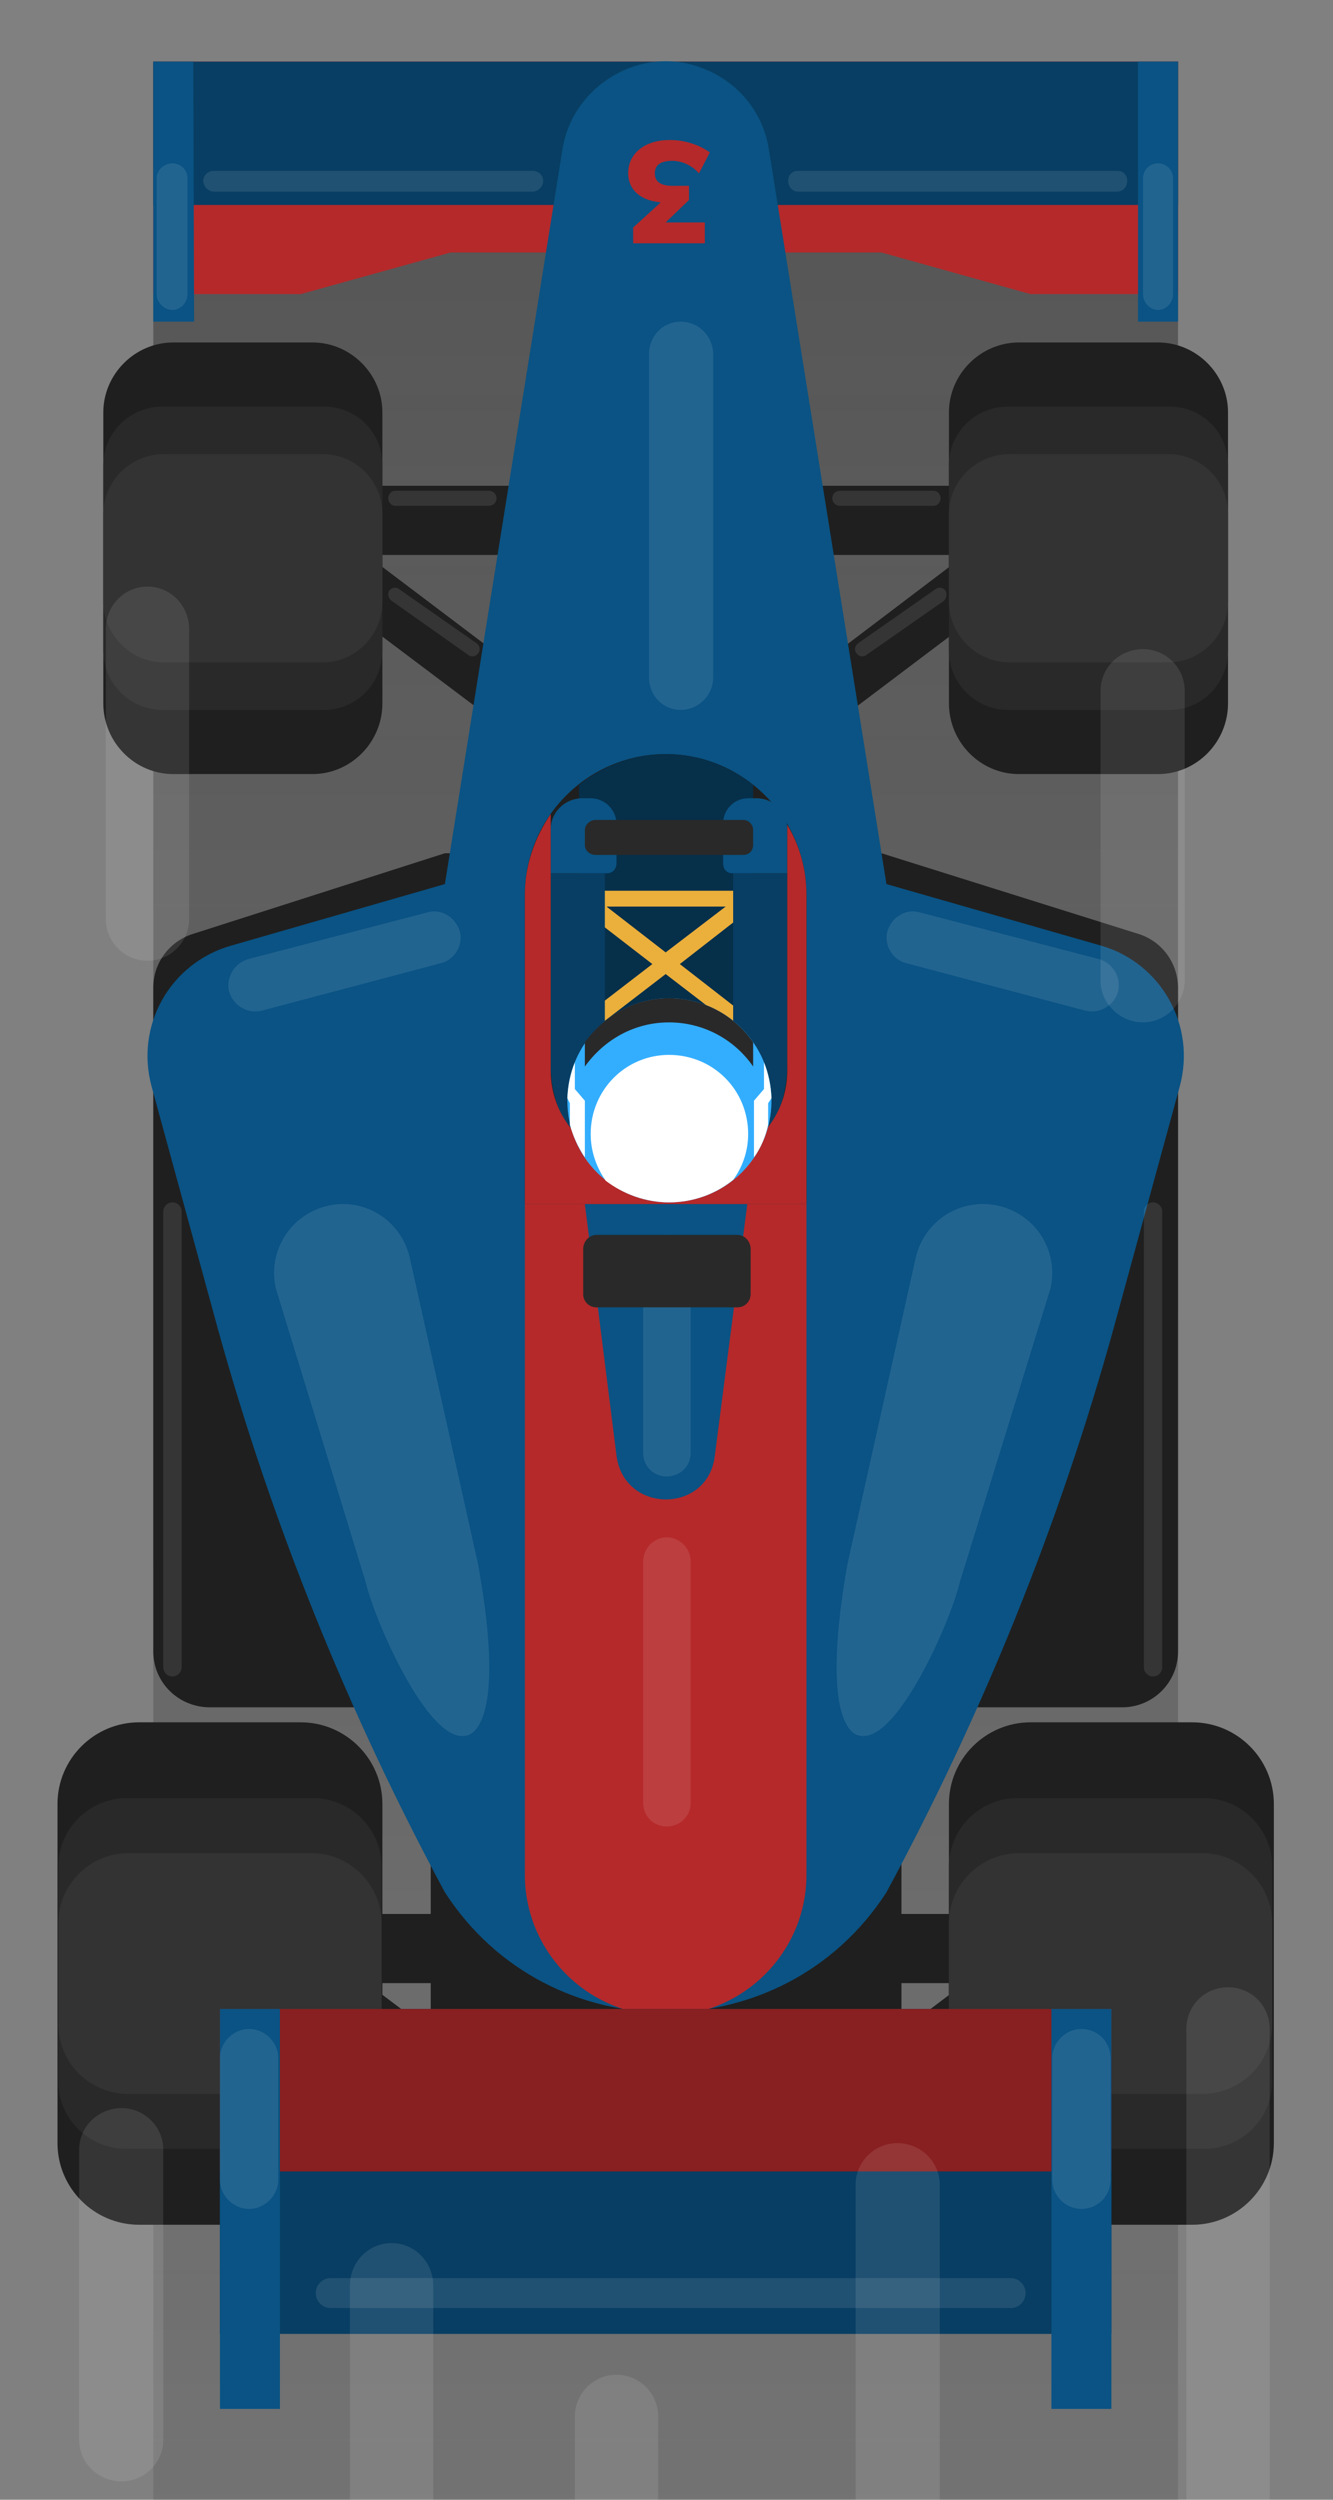 <svg version="1.2" xmlns="http://www.w3.org/2000/svg" viewBox="0 0 160 300" width="160" height="300">
	<rect x="0" y="0" width="160" height="300" fill="#808080" stroke="none"/>
	<title>393386-PCQ9TI-373-ai</title>
	<defs>
		<clipPath clipPathUnits="userSpaceOnUse" id="cp1">
			<path d="m580 650h-1000v-1000h1000z"/>
		</clipPath>
		<linearGradient id="g1" x2="1" gradientUnits="userSpaceOnUse" gradientTransform="matrix(0,-416.918,123,0,-626.671,424.3)">
			<stop offset="0" stop-color="#292929" stop-opacity="0"/>
			<stop offset="1" stop-color="#292929" stop-opacity="1"/>
		</linearGradient>
	</defs>
	<style>
		.s0 { opacity: .5;fill: url(#g1) } 
		.s1 { fill: #1f1f1f } 
		.s2 { fill: #b5292a } 
		.s3 { fill: #083e63 } 
		.s4 { fill: #0a5384 } 
		.s5 { fill: #062f4a } 
		.s6 { fill: #ebaf3c } 
		.s7 { fill: #292929 } 
		.s8 { fill: #333333 } 
		.s9 { fill: #881f20 } 
		.s10 { fill: #33aeff } 
		.s11 { fill: #ffffff } 
		.s12 { opacity: .1;fill: #ffffff } 
	</style>
	<g id="Objects">
		<g id="&lt;Clip Group&gt;" clip-path="url(#cp1)">
			<g id="&lt;Group&gt;">
				<path id="&lt;Path&gt;" class="s0" d="m141.4 424.3h-123v-416.9h123z"/>
				<g id="&lt;Group&gt;">
					<path id="&lt;Path&gt;" class="s1" d="m65.3 66.6h-31.5v-8.3h31.5z"/>
					<path id="&lt;Path&gt;" class="s1" d="m65.3 91l-31.5-23.7v-8.4l31.5 23.8z"/>
					<path id="&lt;Path&gt;" class="s1" d="m94.6 66.6h31.4v-8.3h-31.4z"/>
					<path id="&lt;Path&gt;" class="s1" d="m94.6 91l31.4-23.7v-8.4l-31.4 23.8z"/>
				</g>
				<g id="&lt;Group&gt;">
					<path id="&lt;Path&gt;" class="s1" d="m94.6 238h31.4v-8.3h-31.4z"/>
					<path id="&lt;Path&gt;" class="s1" d="m94.6 262.4l31.4-23.8v-8.3l-31.4 23.7z"/>
					<path id="&lt;Path&gt;" class="s1" d="m65.3 238h-31.5v-8.3h31.5z"/>
					<path id="&lt;Path&gt;" class="s1" d="m65.3 262.4l-31.5-23.8v-8.3l31.5 23.7z"/>
				</g>
				<path id="&lt;Path&gt;" class="s1" d="m108.2 257.1h-56.5v-59.2h56.5z"/>
				<path id="&lt;Path&gt;" class="s2" d="m79.9 30.3h25.9l17.9 5h17.7v-27.9h-61.5z"/>
				<path id="&lt;Path&gt;" class="s2" d="m79.9 30.3h-25.8l-18 5h-17.7v-27.9h61.5z"/>
				<path id="&lt;Path&gt;" class="s3" d="m141.4 24.6h-123v-17.2h123z"/>
				<path id="&lt;Path&gt;" class="s1" d="m134.7 204.9h-109.5c-3.8 0-6.8-3-6.8-6.7v-79.7c0-2.9 1.9-5.5 4.7-6.4l30.3-9.7h52.4l30.9 9.7c2.8 0.9 4.7 3.5 4.7 6.5v79.6c0 3.7-3 6.7-6.7 6.7z"/>
				<path id="&lt;Path&gt;" class="s4" d="m106.4 106.1l-14.1-88.1c-0.7-4.6-3.8-8.3-8.2-9.9-2.7-1-5.7-1-8.4 0-4.3 1.6-7.5 5.3-8.2 9.9l-14.1 88.1-25.7 7.4c-7.3 2.1-11.5 9.6-9.5 16.9l7.9 28.9c6.5 23.5 15.7 46.3 27.3 67.8 12.4 19.2 40.6 19.2 53 0 11.6-21.5 20.8-44.3 27.3-67.8l7.9-28.9c2-7.3-2.2-14.8-9.4-16.9z"/>
				<path id="&lt;Path&gt;" class="s1" d="m96.8 144.5h-33.8v-37.1c0-9.3 7.6-16.9 16.9-16.9 9.3 0 16.9 7.6 16.9 16.9z"/>
				<path id="&lt;Path&gt;" class="s5" d="m90.4 94.2c-2.9-2.3-6.5-3.7-10.5-3.7-3.9 0-7.5 1.4-10.4 3.7v35.3h20.9z"/>
				<g id="&lt;Group&gt;">
					<g id="&lt;Group&gt;">
						<path id="&lt;Compound Path&gt;" fill-rule="evenodd" class="s6" d="m89.4 124.2l-9.5-7.3-9.5 7.3-1.2-1.5 9.1-7-11.4-8.8h26l-11.3 8.8 9 7zm-16.6-15.4l7.1 5.5 7.2-5.5z"/>
					</g>
				</g>
				<path id="&lt;Path&gt;" class="s2" d="m79.9 241.9c-9.3 0-16.9-7.6-16.9-16.9v-80.5h33.8v80.5c0 9.3-7.6 16.9-16.9 16.9z"/>
				<path id="&lt;Path&gt;" class="s4" d="m74 174.7l-3.8-30.2h19.5l-3.9 30.2c-0.8 7-10.9 7-11.8 0z"/>
				<path id="&lt;Path&gt;" class="s1" d="m37.5 92.9h-16.7c-4.6 0-8.4-3.8-8.4-8.5v-34.9c0-4.6 3.8-8.4 8.4-8.4h16.7c4.6 0 8.4 3.8 8.4 8.4v34.9c0 4.7-3.8 8.5-8.4 8.5z"/>
				<path id="&lt;Path&gt;" class="s7" d="m38.9 85.2h-19.4c-3.9 0-7.1-3.2-7.1-7.1v-22.3c0-3.9 3.2-7 7.1-7h19.4c3.9 0 7 3.1 7 7v22.3c0 3.9-3.1 7.1-7 7.1z"/>
				<path id="&lt;Path&gt;" class="s8" d="m38.7 79.5h-19c-4 0-7.3-3.3-7.3-7.3v-10.5c0-4 3.3-7.2 7.3-7.2h19c4 0 7.2 3.2 7.2 7.2v10.5c0 4-3.2 7.3-7.2 7.3z"/>
				<path id="&lt;Path&gt;" class="s1" d="m139 92.9h-16.7c-4.6 0-8.4-3.8-8.4-8.5v-34.9c0-4.6 3.8-8.4 8.4-8.4h16.7c4.6 0 8.4 3.8 8.4 8.4v34.9c0 4.7-3.8 8.5-8.4 8.5z"/>
				<path id="&lt;Path&gt;" class="s7" d="m140.4 85.2h-19.4c-3.9 0-7.1-3.2-7.1-7.1v-22.3c0-3.9 3.2-7 7.1-7h19.4c3.9 0 7 3.1 7 7v22.3c0 3.9-3.1 7.1-7 7.1z"/>
				<path id="&lt;Path&gt;" class="s1" d="m36.1 267h-19.4c-5.4 0-9.8-4.4-9.8-9.8v-40.7c0-5.4 4.4-9.8 9.8-9.8h19.4c5.4 0 9.8 4.4 9.8 9.8v40.7c0 5.4-4.4 9.8-9.8 9.8z"/>
				<path id="&lt;Path&gt;" class="s1" d="m143.1 267h-19.4c-5.4 0-9.8-4.4-9.8-9.8v-40.7c0-5.4 4.4-9.8 9.8-9.8h19.4c5.4 0 9.8 4.4 9.8 9.8v40.7c0 5.4-4.4 9.8-9.8 9.8z"/>
				<path id="&lt;Path&gt;" class="s4" d="m23.3 38.6h-4.9v-31.2h4.8z"/>
				<path id="&lt;Path&gt;" class="s4" d="m136.6 38.6h4.8v-31.2h-4.8z"/>
				<path id="&lt;Path&gt;" class="s8" d="m140.2 79.5h-19c-4 0-7.3-3.3-7.3-7.3v-10.5c0-4 3.3-7.2 7.3-7.2h19c4 0 7.2 3.2 7.2 7.2v10.5c0 4-3.2 7.3-7.2 7.3z"/>
				<path id="&lt;Path&gt;" class="s7" d="m144.5 257.9h-22.4c-4.5 0-8.2-3.6-8.2-8.1v-25.8c0-4.5 3.7-8.2 8.2-8.2h22.4c4.5 0 8.2 3.7 8.2 8.2v25.8c0 4.5-3.7 8.1-8.2 8.1z"/>
				<path id="&lt;Path&gt;" class="s8" d="m144.3 251.3h-22c-4.6 0-8.4-3.7-8.4-8.4v-12.1c0-4.6 3.8-8.4 8.4-8.4h22c4.6 0 8.4 3.8 8.4 8.4v12.1c0 4.7-3.8 8.4-8.4 8.4z"/>
				<path id="&lt;Path&gt;" class="s7" d="m37.6 257.9h-22.4c-4.5 0-8.2-3.6-8.2-8.1v-25.8c0-4.5 3.7-8.2 8.2-8.2h22.4c4.5 0 8.2 3.7 8.2 8.2v25.8c0 4.5-3.7 8.1-8.2 8.1z"/>
				<path id="&lt;Path&gt;" class="s8" d="m37.4 251.3h-22c-4.6 0-8.4-3.7-8.4-8.4v-12.1c0-4.6 3.8-8.4 8.4-8.4h22c4.6 0 8.4 3.8 8.4 8.4v12.1c0 4.7-3.8 8.4-8.4 8.4z"/>
				<path id="&lt;Path&gt;" class="s3" d="m133.4 280.1h-107v-39h107z"/>
				<path id="&lt;Path&gt;" class="s9" d="m133.4 260.6h-107v-19.5h107z"/>
				<path id="&lt;Path&gt;" class="s4" d="m33.6 289.1h-7.2v-48h7.2z"/>
				<path id="&lt;Path&gt;" class="s4" d="m133.4 289.1h-7.2v-48h7.2z"/>
				<path id="&lt;Path&gt;" class="s3" d="m88 104.8v29.1h-15.4v-29.1h-6.5v23.1c0 7.9 6.4 14.2 14.2 14.2 7.9 0 14.2-6.3 14.2-14.2v-23.1z"/>
				<path id="&lt;Path&gt;" class="s4" d="m70.9 95.8h-1c-2.1 0-3.8 1.7-3.8 3.7v5.3h6.8c0.6 0 1.1-0.5 1.1-1.2v-4.7c0-1.7-1.4-3.1-3.1-3.1z"/>
				<path id="&lt;Path&gt;" class="s4" d="m89.8 95.8h1c2.1 0 3.7 1.7 3.7 3.7v5.3h-6.6c-0.7 0-1.1-0.5-1.1-1.2v-4.8c0-1.6 1.3-3 3-3z"/>
				<path id="&lt;Path&gt;" class="s7" d="m89.2 102.6h-17.7c-0.7 0-1.3-0.5-1.3-1.2v-1.8c0-0.6 0.6-1.2 1.3-1.2h17.7c0.7 0 1.2 0.6 1.2 1.2v1.8c0 0.7-0.5 1.2-1.2 1.2z"/>
				<path id="&lt;Path&gt;" class="s2" d="m94.5 99v29.5c0 6.1-4.9 11-11 11h-6.4c-6.1 0-11-4.9-11-11v-30.8c-1.9 2.8-3.1 6.1-3.1 9.7v37.1h33.8v-37.1c0-3-0.8-5.9-2.3-8.4z"/>
				<path id="&lt;Path&gt;" class="s10" d="m92.6 132.1c0 6.8-5.5 12.2-12.3 12.2-6.7 0-12.2-5.4-12.2-12.2 0-6.8 5.5-12.3 12.2-12.3 6.8 0 12.3 5.5 12.3 12.3z"/>
				<path id="&lt;Path&gt;" class="s7" d="m90.4 125.1c-2.2-3.2-5.9-5.3-10.1-5.3-4.2 0-7.8 2.1-10.1 5.3v2.9c2.3-3.2 5.9-5.3 10.1-5.3 4.2 0 7.9 2.1 10.1 5.3z"/>
				<path id="&lt;Path&gt;" class="s11" d="m70.9 136.1c0 2.1 0.7 4 1.8 5.6 2.1 1.6 4.8 2.6 7.6 2.6 2.9 0 5.6-1 7.7-2.7 1.1-1.5 1.8-3.4 1.8-5.5 0-5.3-4.2-9.5-9.5-9.5-5.2 0-9.4 4.2-9.4 9.5z"/>
				<path id="&lt;Path&gt;" class="s11" d="m68.1 131.8l0.3 0.6v2.6q0.6 2.1 1.8 3.9v-6.8l-1.2-1.4v-3.2q-0.8 2-0.9 4.3z"/>
				<path id="&lt;Path&gt;" class="s11" d="m92.6 131.8l-0.4 0.6v2.6c-0.3 1.4-0.9 2.8-1.7 3.9v-6.8l1.2-1.4v-3.2q0.8 2 0.9 4.3z"/>
				<path id="&lt;Path&gt;" class="s12" d="m29.9 265.1c-1.9 0-3.5-1.6-3.5-3.5v-14.6c0-1.9 1.6-3.5 3.5-3.5 1.9 0 3.5 1.6 3.5 3.5v14.6c0 1.9-1.6 3.5-3.5 3.5z"/>
				<path id="&lt;Path&gt;" class="s12" d="m129.8 265.1c-1.9 0-3.5-1.6-3.5-3.5v-14.6c0-1.9 1.6-3.5 3.5-3.5 2 0 3.5 1.6 3.5 3.5v14.6c0 1.9-1.5 3.5-3.5 3.5z"/>
				<path id="&lt;Path&gt;" class="s12" d="m81.7 85.2c-2.1 0-3.8-1.7-3.8-3.9v-38.8c0-2.2 1.7-3.9 3.8-3.9 2.1 0 3.9 1.7 3.9 3.9v38.8c0 2.2-1.8 3.9-3.9 3.9z"/>
				<path id="&lt;Path&gt;" class="s12" d="m52.9 115.6l-21.5 5.7c-1.7 0.4-3.4-0.6-3.9-2.3-0.4-1.7 0.6-3.4 2.3-3.9l21.5-5.6c1.7-0.5 3.4 0.6 3.9 2.3 0.4 1.6-0.6 3.4-2.3 3.8z"/>
				<path id="&lt;Path&gt;" class="s12" d="m108.8 115.6l21.5 5.7c1.7 0.4 3.4-0.6 3.9-2.3 0.4-1.7-0.6-3.4-2.3-3.9l-21.5-5.6c-1.7-0.5-3.4 0.6-3.9 2.3-0.4 1.6 0.6 3.4 2.3 3.8z"/>
				<path id="&lt;Path&gt;" class="s12" d="m109.9 151l-8.2 36.8c-3.6 20.6 1.5 20.5 1.5 20.5 4.5 1 11-14 12-18.4l10.9-35.3c1-4.5-1.8-8.9-6.3-9.9-4.5-1-8.9 1.8-9.9 6.3z"/>
				<path id="&lt;Path&gt;" class="s12" d="m49.2 151l8.2 36.8c3.7 20.6-1.5 20.5-1.5 20.5-4.5 1-11-14-12-18.4l-10.8-35.3c-1-4.5 1.8-8.9 6.3-9.9 4.4-1 8.8 1.8 9.8 6.3z"/>
				<path id="&lt;Path&gt;" class="s12" d="m20.7 201.2c-0.6 0-1.1-0.5-1.1-1.1v-54.7c0-0.6 0.5-1.1 1.1-1.1 0.6 0 1.1 0.5 1.1 1.1v54.7c0 0.6-0.5 1.1-1.1 1.1z"/>
				<path id="&lt;Path&gt;" class="s12" d="m138.4 201.2c-0.6 0-1.1-0.5-1.1-1.1v-54.7c0-0.6 0.5-1.1 1.1-1.1 0.6 0 1.1 0.5 1.1 1.1v54.7c0 0.6-0.5 1.1-1.1 1.1z"/>
				<path id="&lt;Path&gt;" class="s12" d="m58.7 60.7h-11.3c-0.4 0-0.8-0.4-0.8-0.9 0-0.5 0.4-0.9 0.8-0.9h11.3c0.5 0 0.9 0.4 0.9 0.9 0 0.5-0.4 0.9-0.9 0.9z"/>
				<path id="&lt;Path&gt;" class="s12" d="m63.9 23h-38.2c-0.7 0-1.3-0.6-1.3-1.3 0-0.7 0.6-1.2 1.3-1.2h38.2c0.7 0 1.3 0.5 1.3 1.2 0 0.7-0.6 1.3-1.3 1.3z"/>
				<path id="&lt;Path&gt;" class="s12" d="m121.3 277h-81.6c-1 0-1.8-0.8-1.8-1.8 0-1 0.8-1.8 1.8-1.8h81.6c1 0 1.8 0.8 1.8 1.8 0 1-0.8 1.8-1.8 1.8z"/>
				<path id="&lt;Path&gt;" class="s12" d="m134.1 23h-38.3c-0.7 0-1.2-0.6-1.2-1.3 0-0.7 0.5-1.2 1.2-1.2h38.3c0.7 0 1.2 0.5 1.2 1.2 0 0.7-0.5 1.3-1.2 1.3z"/>
				<path id="&lt;Path&gt;" class="s12" d="m56.2 78.6l-9.2-6.5c-0.4-0.3-0.5-0.8-0.3-1.2 0.3-0.4 0.9-0.5 1.2-0.2l9.3 6.5c0.4 0.3 0.5 0.8 0.2 1.2-0.3 0.4-0.8 0.5-1.2 0.2z"/>
				<path id="&lt;Path&gt;" class="s12" d="m104 78.6l9.3-6.5c0.3-0.3 0.4-0.8 0.2-1.2-0.3-0.4-0.8-0.5-1.2-0.2l-9.3 6.5c-0.4 0.3-0.5 0.8-0.2 1.2 0.3 0.4 0.8 0.5 1.2 0.2z"/>
				<path id="&lt;Path&gt;" class="s12" d="m112.1 60.7h-11.3c-0.5 0-0.9-0.4-0.9-0.9 0-0.5 0.4-0.9 0.9-0.9h11.3c0.4 0 0.8 0.4 0.8 0.9 0 0.5-0.4 0.9-0.8 0.9z"/>
				<path id="&lt;Path&gt;" class="s12" d="m80 177.2c-1.5 0-2.8-1.2-2.8-2.8v-23.3c0-1.6 1.3-2.9 2.8-2.9 1.6 0 2.9 1.3 2.9 2.9v23.3c0 1.6-1.3 2.8-2.9 2.8z"/>
				<path id="&lt;Path&gt;" class="s12" d="m80 219.2c-1.5 0-2.8-1.2-2.8-2.8v-29c0-1.6 1.3-2.9 2.8-2.9 1.6 0 2.9 1.3 2.9 2.9v29c0 1.6-1.3 2.8-2.9 2.8z"/>
				<path id="&lt;Path&gt;" class="s7" d="m88.5 156.9h-16.9c-0.9 0-1.6-0.7-1.6-1.6v-5.4c0-0.9 0.7-1.7 1.6-1.7h16.9c0.9 0 1.6 0.8 1.6 1.7v5.4c0 0.9-0.7 1.6-1.6 1.6z"/>
				<path id="&lt;Path&gt;" class="s12" d="m20.7 37.2c-1 0-1.9-0.9-1.9-1.9v-13.9c0-1 0.9-1.8 1.9-1.8 1 0 1.8 0.8 1.8 1.8v13.9c0 1-0.8 1.9-1.8 1.9z"/>
				<path id="&lt;Path&gt;" class="s12" d="m139 37.2c-1 0-1.8-0.9-1.8-1.9v-13.9c0-1 0.8-1.8 1.8-1.8 1 0 1.8 0.8 1.8 1.8v13.9c0 1-0.8 1.9-1.8 1.9z"/>
				<path id="&lt;Path&gt;" class="s12" d="m47 378.8c2.8 0 5-2.3 5-5.1v-99.4c0-2.8-2.2-5.1-5-5.1-2.8 0-5 2.3-5 5.1v99.4c0 2.8 2.2 5.1 5 5.1z"/>
				<path id="&lt;Path&gt;" class="s12" d="m14.6 297.8c-2.8 0-5.1-2.2-5.1-5v-34.8c0-2.8 2.3-5 5.1-5 2.7 0 5 2.2 5 5v34.8c0 2.8-2.3 5-5 5z"/>
				<path id="&lt;Path&gt;" class="s12" d="m17.7 115.3c-2.8 0-5-2.3-5-5v-34.8c0-2.8 2.2-5.1 5-5.1 2.8 0 5 2.3 5 5.1v34.8c0 2.7-2.2 5-5 5z"/>
				<path id="&lt;Path&gt;" class="s12" d="m137.2 122.7c-2.8 0-5.1-2.3-5.1-5v-34.8c0-2.8 2.3-5 5.1-5 2.7 0 5 2.2 5 5v34.8c0 2.7-2.3 5-5 5z"/>
				<path id="&lt;Path&gt;" class="s12" d="m147.8 384c2.7 0 5-2.3 5-5.1v-53.6c0-2.8-2.3-5-5.1-5-2.7 0-5 2.2-5 5v53.6c0 2.8 2.3 5.1 5 5.1z"/>
				<path id="&lt;Path&gt;" class="s12" d="m107.7 533.2c2.8 0 5.1-2.3 5.1-5.1v-65.5c0-2.8-2.3-5-5.1-5-2.7 0-5 2.2-5 5v65.5c0 2.8 2.3 5.1 5 5.1z"/>
				<path id="&lt;Path&gt;" class="s12" d="m14.6 403c2.7 0 5-2.2 5-5v-75.3c0-2.8-2.3-5-5-5-2.8 0-5.1 2.2-5.1 5v75.3c0 2.8 2.3 5 5.1 5z"/>
				<path id="&lt;Path&gt;" class="s12" d="m147.4 308c-2.8 0-5-2.3-5-5v-59.5c0-2.8 2.2-5 5-5 2.8 0 5 2.2 5 5v59.5c0 2.7-2.2 5-5 5z"/>
				<path id="&lt;Path&gt;" class="s12" d="m74 475c2.8 0 5-2.2 5-5v-180c0-2.7-2.2-5-5-5-2.8 0-5 2.3-5 5v180c0 2.8 2.2 5 5 5z"/>
				<path id="&lt;Path&gt;" class="s12" d="m74 496.4c2.8 0 5-2.2 5-5v-5.9c0-2.8-2.2-5-5-5-2.8 0-5 2.2-5 5v5.9c0 2.8 2.2 5 5 5z"/>
				<path id="&lt;Path&gt;" class="s12" d="m107.7 452.2c2.8 0 5.1-2.2 5.1-5v-185c0-2.8-2.3-5-5.1-5-2.7 0-5 2.2-5 5v185c0 2.8 2.3 5 5 5z"/>
				<g id="&lt;Group&gt;">
					<path id="&lt;Compound Path&gt;" class="s2" d="m75.4 20.8c0-2.4 2-4 5-4 1.8 0 3.6 0.6 4.8 1.5l-1.3 2.5c-0.9-1-2.1-1.5-3.2-1.5-1.4 0-2.1 0.5-2.1 1.5 0 1 0.7 1.5 2.1 1.5h2v1.7l-2.8 2.7h4.7v2.5h-8.6v-1.9l3.3-3-0.6-0.1c-1.9-0.3-3.3-1.5-3.3-3.4z"/>
				</g>
			</g>
		</g>
	</g>
</svg>
